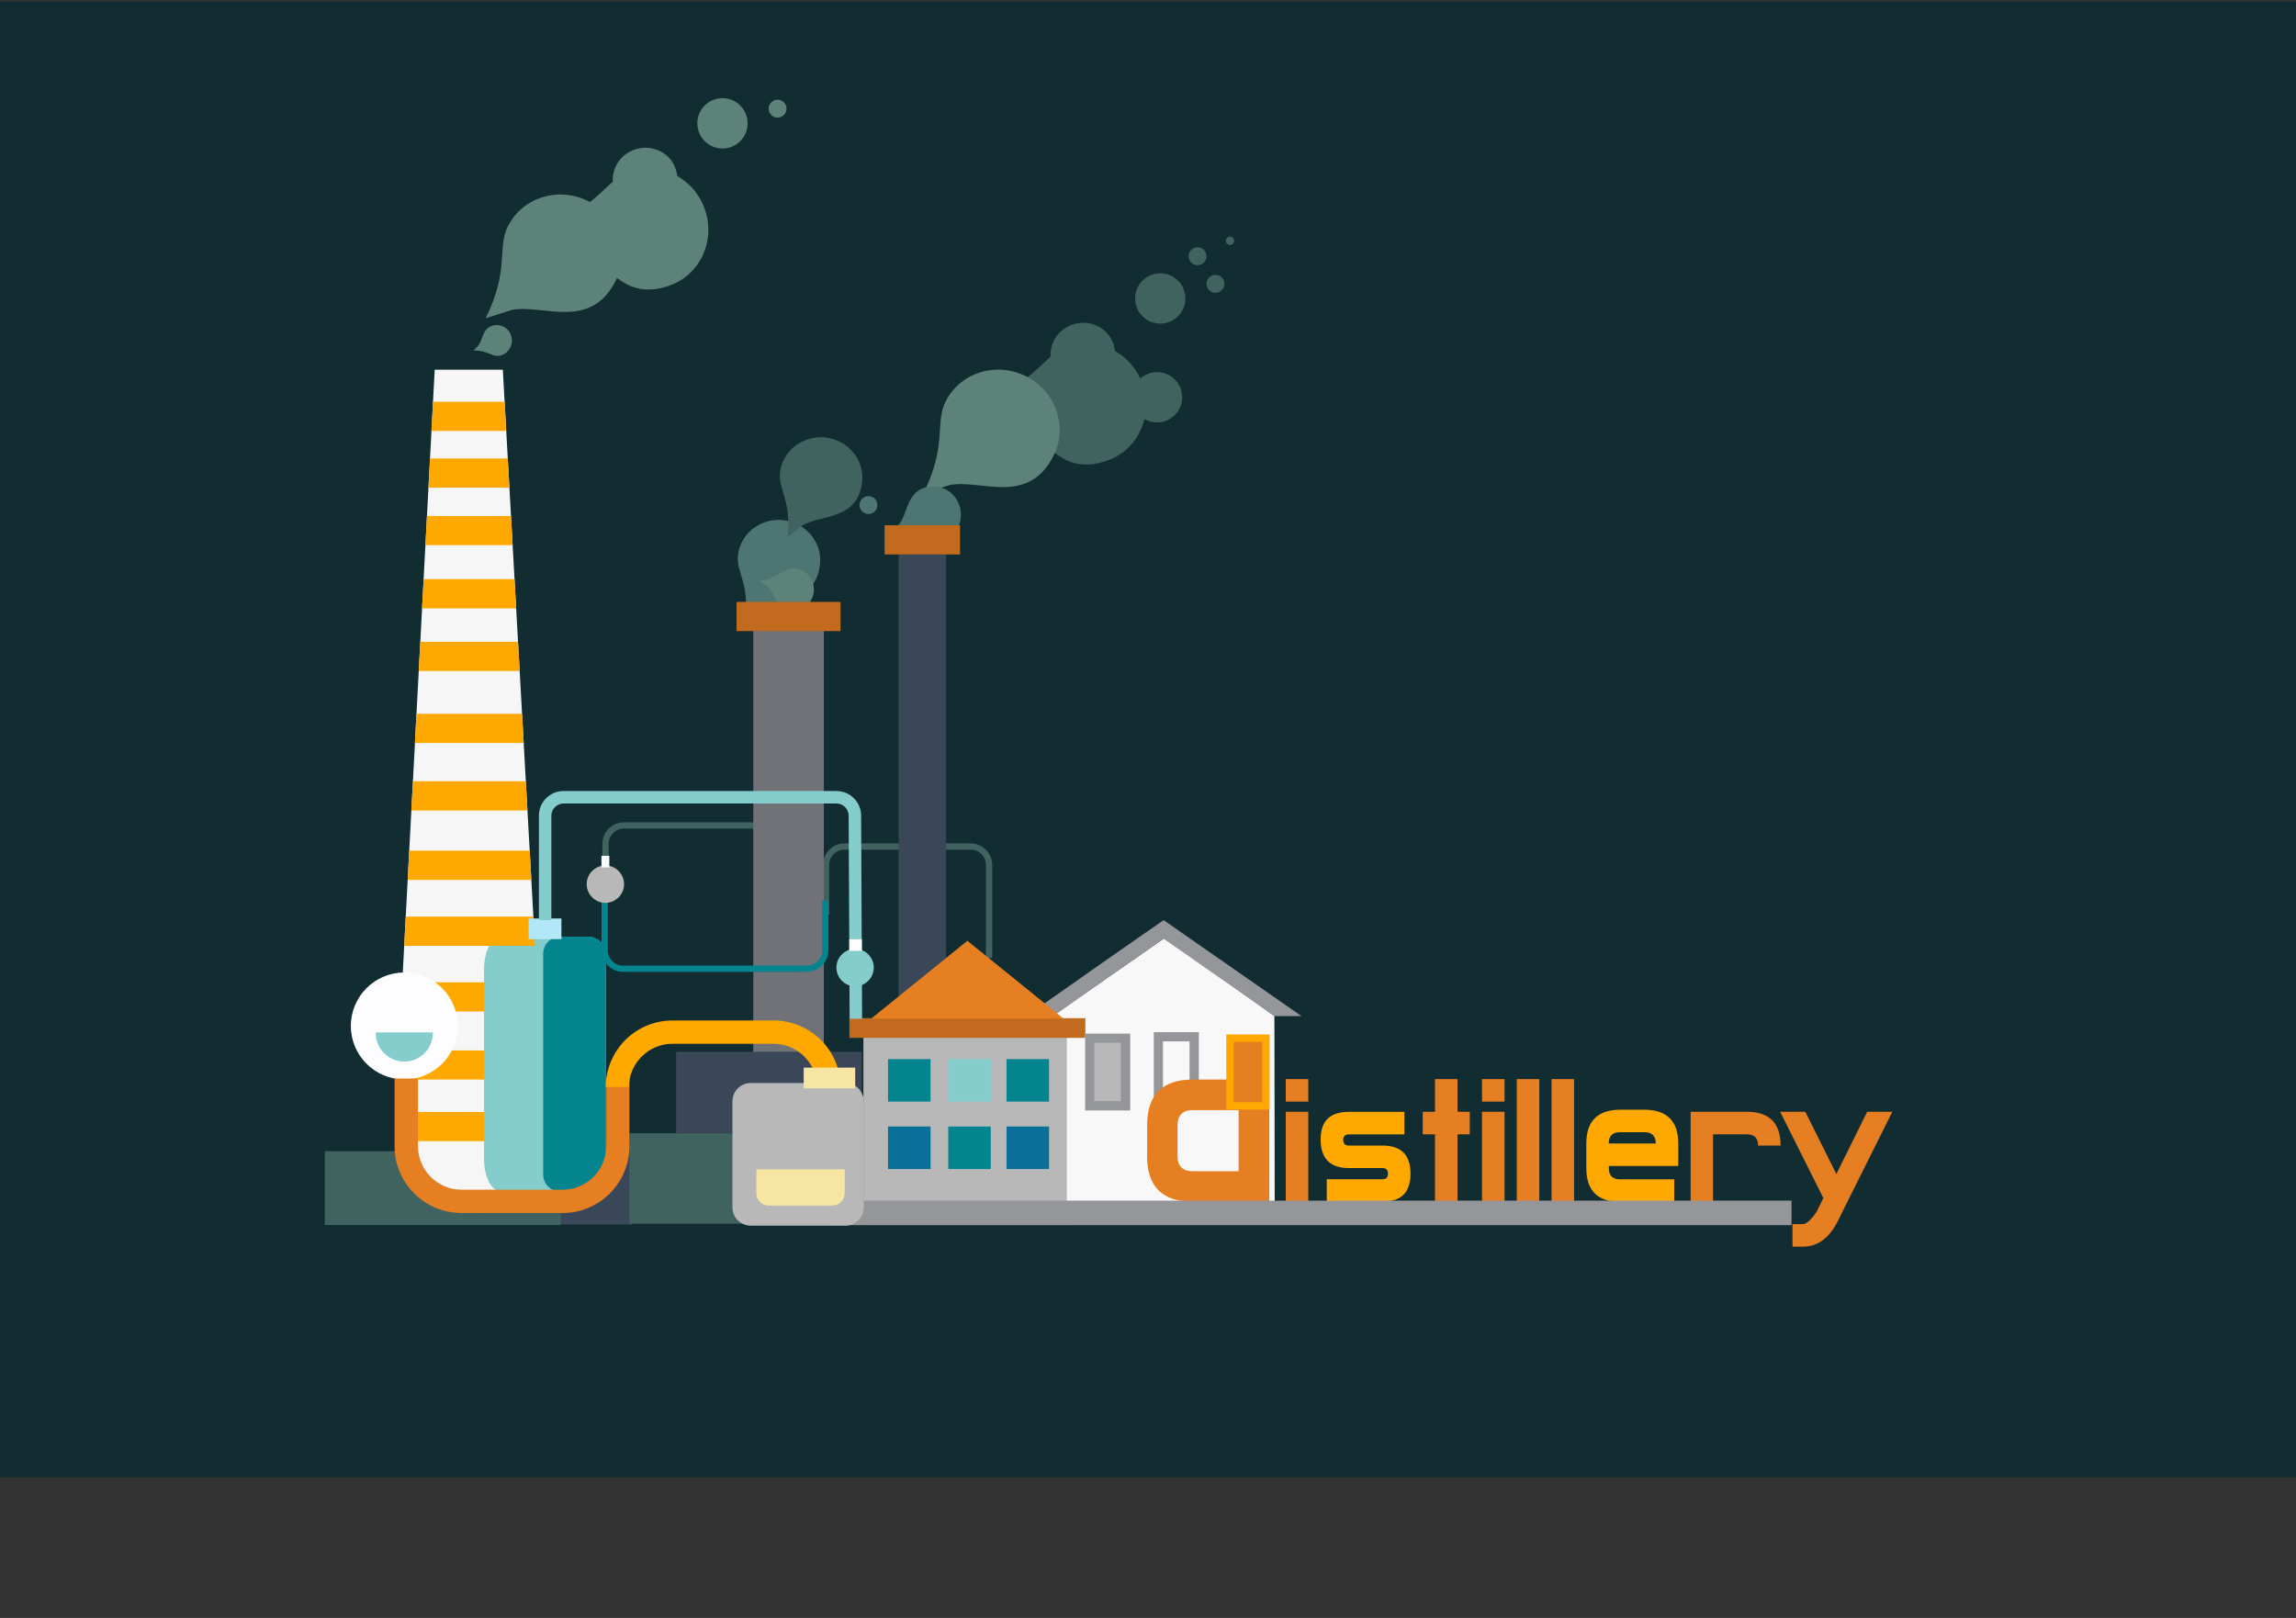 <?xml version="1.0" encoding="UTF-8"?>
<!DOCTYPE svg PUBLIC "-//W3C//DTD SVG 1.1//EN" "http://www.w3.org/Graphics/SVG/1.1/DTD/svg11.dtd">
<!-- Creator: CorelDRAW X6 -->
<svg xmlns="http://www.w3.org/2000/svg" xml:space="preserve" width="210mm" height="148mm" version="1.1" style="shape-rendering:geometricPrecision; text-rendering:geometricPrecision; image-rendering:optimizeQuality; fill-rule:evenodd; clip-rule:evenodd"
viewBox="0 0 21000 14800"
 xmlns:xlink="http://www.w3.org/1999/xlink">
 <rect x="0" y="0" width="21000" height="14800" fill="#333333" stroke="none"/>
 <defs>
  <style type="text/css">
   <![CDATA[
    .fil7 {fill:#04848F}
    .fil18 {fill:#0A6F99}
    .fil0 {fill:#122D31}
    .fil1 {fill:#3A4758}
    .fil2 {fill:#406360}
    .fil11 {fill:#4D7571}
    .fil12 {fill:#5D827A}
    .fil10 {fill:#717178}
    .fil6 {fill:#85CDCC}
    .fil19 {fill:#95969A}
    .fil22 {fill:#B2E7F8}
    .fil15 {fill:#B8B8B8}
    .fil13 {fill:#C26B1F}
    .fil20 {fill:#E67E22}
    .fil3 {fill:#F6F6F6}
    .fil21 {fill:#F7E6A3}
    .fil16 {fill:#F8F8F8}
    .fil5 {fill:#FDFDFF}
    .fil4 {fill:#FFA800}
    .fil24 {fill:#04848F;fill-rule:nonzero}
    .fil9 {fill:#406360;fill-rule:nonzero}
    .fil23 {fill:#85CDCC;fill-rule:nonzero}
    .fil17 {fill:#95969A;fill-rule:nonzero}
    .fil8 {fill:#E67E22;fill-rule:nonzero}
    .fil14 {fill:#FFA800;fill-rule:nonzero}
   ]]>
  </style>
 </defs>
 <g id="Слой_x0020_1">
  <g id="_808845872">
   <polygon class="fil0" points="-1109,13513 21391,13513 21391,13 -1109,13 "/>
   <polygon class="fil1" points="3967,11201 5784,11201 5784,10437 3967,10437 "/>
   <polygon class="fil2" points="2971,11206 5129,11206 5129,10531 2971,10531 "/>
   <polygon class="fil3" points="3976,3382 4599,3382 4970,10022 4895,11068 4335,11090 3748,10715 3624,10029 "/>
   <polygon class="fil4" points="4947,9609 4962,9875 3669,9875 3669,9609 "/>
   <polygon class="fil4" points="4912,8986 4927,9253 3669,9253 3669,9185 3679,8986 "/>
   <path class="fil5" d="M4187 9385c0,-270 -219,-489 -489,-489 -270,0 -489,219 -489,489 0,270 219,489 489,489 270,0 489,-219 489,-489z"/>
   <path class="fil6" d="M3959 9444c0,2 0,4 0,6 0,144 -117,261 -261,261 -144,0 -261,-117 -261,-261 0,-2 0,-4 0,-6l522 0z"/>
   <polygon class="fil4" points="4947,10172 4962,10439 3669,10439 3669,10172 "/>
   <polygon class="fil2" points="5758,11194 7882,11194 7882,10367 5758,10367 "/>
   <path class="fil6" d="M4583 8568l804 0c86,0 156,134 156,300l0 1732c0,166 -70,300 -156,300l-804 0c-86,0 -156,-134 -156,-300l0 -1732c0,-166 70,-300 156,-300z"/>
   <path class="fil7" d="M5124 8568l262 0c86,0 156,70 156,156l0 2020c0,86 -70,156 -156,156l-262 0c-86,0 -156,-70 -156,-156l0 -2020c0,-86 70,-156 156,-156z"/>
   <path class="fil8" d="M5757 9866l0 619c0,168 -69,321 -179,432 -111,111 -264,179 -432,179l-926 0c-168,0 -321,-69 -432,-179 -111,-111 -179,-264 -179,-432l0 -619 214 0 0 619c0,109 45,209 117,281 72,72 172,117 281,117l926 0c109,0 209,-45 281,-117 72,-72 117,-172 117,-281l0 -619 214 0 -2 0z"/>
   <polygon class="fil4" points="4878,8385 4893,8652 3697,8652 3711,8385 "/>
   <polygon class="fil4" points="4845,7782 4860,8049 3729,8049 3743,7782 "/>
   <polygon class="fil4" points="4809,7147 4824,7414 3762,7414 3777,7147 "/>
   <polygon class="fil4" points="4775,6529 4790,6796 3795,6796 3809,6529 "/>
   <polygon class="fil4" points="4738,5871 4753,6138 3830,6138 3844,5871 "/>
   <polygon class="fil4" points="4706,5298 4721,5565 3860,5565 3875,5298 "/>
   <polygon class="fil4" points="4674,4720 4689,4987 3891,4987 3905,4720 "/>
   <polygon class="fil4" points="4644,4194 4659,4461 3919,4461 3933,4194 "/>
   <polygon class="fil4" points="4615,3675 4630,3942 3946,3942 3961,3675 "/>
   <path class="fil9" d="M7527 8367l0 -455c0,-54 22,-103 58,-139 36,-36 85,-58 139,-58l1154 0c54,0 103,22 139,58 36,36 58,85 58,139l0 851 -57 0 0 -851c0,-38 -16,-73 -41,-99 -25,-25 -60,-41 -99,-41l-1154 0c-38,0 -73,16 -99,41 -25,25 -41,60 -41,99l0 455 -57 0z"/>
   <path class="fil9" d="M5510 8174l0 -455c0,-54 22,-103 58,-139 36,-36 85,-58 139,-58l1154 0c54,0 103,22 139,58 36,36 58,85 58,139l0 851 -57 0 0 -851c0,-38 -16,-73 -41,-99 -25,-25 -60,-41 -99,-41l-1154 0c-38,0 -73,16 -99,41 -25,25 -41,60 -41,99l0 455 -57 0z"/>
   <polygon class="fil10" points="6890,10189 7535,10189 7535,5740 6890,5740 "/>
   <path class="fil11" d="M6749 5082c-16,153 106,251 69,587l136 -106c169,-103 508,-45 546,-401 22,-200 -129,-381 -336,-404 -207,-22 -393,122 -415,323l0 1z"/>
   <path class="fil12" d="M7228 5201c-77,12 -109,85 -279,112l70 53c73,69 90,244 269,215 101,-16 170,-114 154,-219 -17,-105 -112,-177 -214,-161z"/>
   <polygon class="fil13" points="6737,5773 7688,5773 7688,5506 6737,5506 "/>
   <polygon class="fil1" points="8219,10188 8653,10188 8653,5072 8219,5072 "/>
   <path class="fil2" d="M9754 3173c-210,78 -259,302 -723,475l227 108c245,154 391,635 881,453 276,-103 414,-418 308,-704 -106,-286 -417,-434 -693,-332z"/>
   <path class="fil12" d="M8649 3672c-100,201 17,398 -203,841l240 -76c284,-56 719,196 952,-272 131,-264 17,-588 -256,-724 -273,-136 -601,-32 -733,232l0 -1z"/>
   <path class="fil11" d="M8539 4968c-105,0 -163,-90 -395,-90l82 -85c83,-107 68,-343 313,-343 138,0 250,116 250,259 0,143 -112,259 -250,259z"/>
   <path class="fil2" d="M9614 3297c24,118 138,162 190,422l76 -111c102,-117 368,-153 313,-428 -31,-155 -186,-254 -346,-221 -160,32 -264,184 -233,338z"/>
   <path class="fil2" d="M10842 2730c0,-127 -103,-230 -230,-230 -127,0 -230,103 -230,230 0,127 103,230 230,230 127,0 230,-103 230,-230z"/>
   <path class="fil2" d="M11199 2596c0,-45 -37,-82 -82,-82 -45,0 -82,37 -82,82 0,45 37,82 82,82 45,0 82,-37 82,-82z"/>
   <polygon class="fil13" points="8091,5072 8781,5072 8781,4805 8091,4805 "/>
   <polygon class="fil1" points="6184,10365 7882,10365 7882,9621 6184,9621 "/>
   <path class="fil14" d="M5540 9944c1,-167 69,-320 179,-430 111,-111 264,-179 432,-179l926 0c168,0 321,69 432,179 110,110 179,262 179,430l-214 0c-1,-108 -45,-207 -117,-279 -72,-72 -172,-117 -281,-117l-926 0c-109,0 -209,45 -281,117 -72,72 -116,170 -117,279l-214 0 2 0z"/>
   <polygon class="fil15" points="7897,11206 9799,11206 9799,9449 7897,9449 "/>
   <path class="fil16" d="M11660 11036l-1902 0 0 -1592 -63 -81 -70 -67 511 -356 511 -356 511 356 498 354c0,0 3,1589 3,1742l1 0z"/>
   <polygon class="fil16" points="10595,10103 10923,10103 10923,9484 10595,9484 "/>
   <path class="fil17" d="M10637 10060l243 0 0 -534 -243 0 0 534zm286 85l-328 0 -42 0 0 -42 0 -619 0 -42 42 0 328 0 42 0 0 42 0 619 0 42 -42 0z"/>
   <path class="fil8" d="M10491 10574c0,279 140,419 419,419l699 0 0 -1524 -279 0 0 406 -419 0c-279,0 -419,140 -419,419l0 279 -1 1zm838 140l-419 0c-93,0 -140,-47 -140,-140l0 -279c0,-93 47,-140 140,-140l419 0 0 559zm637 279l-206 0 0 -823 206 0 0 823zm0 -916l-206 0 0 -206 206 0 0 206zm1047 299l112 0 0 617 206 0 0 -617 112 0 0 -206 -112 0 0 -299 -206 0 0 299 -112 0 0 206zm748 617l-206 0 0 -823 206 0 0 823zm0 -916l-206 0 0 -206 206 0 0 206zm318 916l0 -1122 -206 0 0 1122 206 0zm318 0l0 -1122 -206 0 0 1122 206 0zm1271 0l0 -617 309 0c69,0 103,34 103,103l206 0c0,-206 -103,-309 -309,-309l-514 0 0 823 206 0 -1 0zm727 411l95 0 0 0c136,0 244,-80 323,-241l84 -170 411 -823 -230 0 -282 570 -284 -570 -230 0 395 789 -60 123c-52,77 -95,116 -129,116l-93 0 0 206z"/>
   <path class="fil14" d="M12901 10737c0,170 -85,255 -256,256l-510 0 0 -206 510 0c34,0 50,-17 50,-50 0,-35 -17,-52 -50,-52l-310 0c-171,-1 -256,-89 -256,-262 0,-168 85,-252 256,-252l510 0 0 206 -510 0c-32,0 -49,17 -50,50 1,35 18,52 50,52l310 0c171,0 256,86 256,258zm2449 -71l0 -206c0,-206 -105,-309 -314,-309l-213 0c-209,0 -314,103 -314,309l0 206 0 19c0,206 103,309 309,309l495 0 0 -206 -495 0c-69,0 -103,-34 -103,-103l0 -19 636 0 -1 0zm-636 -206c0,-69 34,-103 103,-103l224 0c69,0 103,34 103,103l-430 0z"/>
   <polygon class="fil13" points="7769,9494 9927,9494 9927,9314 7769,9314 "/>
   <polygon class="fil7" points="8122,10077 8511,10077 8511,9688 8122,9688 "/>
   <polygon class="fil18" points="8122,10694 8511,10694 8511,10305 8122,10305 "/>
   <polygon class="fil6" points="8673,10077 9062,10077 9062,9688 8673,9688 "/>
   <polygon class="fil7" points="8673,10694 9062,10694 9062,10305 8673,10305 "/>
   <polygon class="fil7" points="9206,10077 9595,10077 9595,9688 9206,9688 "/>
   <polygon class="fil18" points="9206,10694 9595,10694 9595,10305 9206,10305 "/>
   <polygon class="fil19" points="10643,8417 11154,8773 11904,9295 11659,9295 11154,8943 10643,8587 10131,8943 9653,9281 9486,9226 10131,8773 "/>
   <polygon class="fil15" points="9967,10116 10295,10116 10295,9497 9967,9497 "/>
   <path class="fil17" d="M10009 10073l243 0 0 -534 -243 0 0 534zm286 85l-328 0 -42 0 0 -42 0 -619 0 -42 42 0 328 0 42 0 0 42 0 619 0 42 -42 0z"/>
   <polygon class="fil20" points="11250,10116 11578,10116 11578,9497 11250,9497 "/>
   <path class="fil14" d="M11284 10082l260 0 0 -551 -260 0 0 551zm294 68l-328 0 -34 0 0 -34 0 -619 0 -34 34 0 328 0 34 0 0 34 0 619 0 34 -34 0z"/>
   <polygon class="fil19" points="7618,11207 16386,11207 16386,10983 7618,10983 "/>
   <path class="fil15" d="M6867 9907l865 0c93,0 168,75 168,168l0 969c0,93 -75,168 -168,168l-865 0c-93,0 -168,-75 -168,-168l0 -969c0,-93 75,-168 168,-168z"/>
   <polygon class="fil21" points="7351,9955 7822,9955 7822,9766 7351,9766 "/>
   <path class="fil21" d="M7726 10697l0 218c0,62 -51,113 -113,113l-582 0c-62,0 -113,-51 -113,-113l0 -218 808 0z"/>
   <path class="fil12" d="M4645 2070c-100,201 17,398 -203,841l240 -76c284,-56 719,196 952,-272 131,-264 17,-588 -256,-724 -273,-136 -601,-32 -733,232l0 -1z"/>
   <path class="fil12" d="M4546 3255c-57,0 -89,-49 -215,-49l45 -46c45,-58 37,-186 170,-186 75,0 136,63 136,141 0,78 -61,141 -136,141l0 -1z"/>
   <polygon class="fil22" points="4835,8591 5135,8591 5135,8402 4835,8402 "/>
   <path class="fil23" d="M5155 7236l2496 0c62,0 118,25 159,66 41,41 66,97 66,159l9 1858 -114 0 -9 -1858c0,-31 -13,-58 -33,-78 -20,-20 -48,-33 -78,-33l-2496 0c-31,0 -58,13 -79,33 -20,20 -33,48 -33,78l0 955 -114 0 0 -955c0,-62 25,-118 66,-159 41,-41 97,-66 159,-66l1 0z"/>
   <path class="fil24" d="M7577 8238l0 455c0,54 -22,103 -58,139 -36,36 -85,58 -139,58l-1681 0c-54,0 -103,-22 -139,-58 -36,-36 -58,-85 -58,-139l0 -455 57 0 0 455c0,38 16,73 41,99 25,25 60,41 99,41l1681 0c38,0 73,-16 99,-41 25,-25 41,-60 41,-99l0 -455 57 0z"/>
   <polygon class="fil20" points="8848,8606 9288,8962 9728,9318 8848,9318 7968,9318 8408,8962 "/>
   <path class="fil15" d="M5708 8088c0,-94 -77,-171 -171,-171 -94,0 -171,77 -171,171 0,94 77,171 171,171 94,0 171,-77 171,-171z"/>
   <polygon class="fil5" points="5501,7935 5573,7935 5573,7829 5501,7829 "/>
   <path class="fil12" d="M5750 1572c-210,78 -259,302 -723,475l227 108c245,154 391,635 881,453 276,-103 414,-418 308,-704 -106,-286 -417,-434 -693,-332z"/>
   <path class="fil12" d="M5610 1696c24,118 138,162 190,422l76 -111c102,-117 368,-153 313,-428 -31,-155 -186,-254 -346,-221 -160,32 -264,184 -233,338z"/>
   <path class="fil12" d="M6838 1128c0,-127 -103,-230 -230,-230 -127,0 -230,103 -230,230 0,127 103,230 230,230 127,0 230,-103 230,-230z"/>
   <path class="fil12" d="M7194 994c0,-45 -37,-82 -82,-82 -45,0 -82,37 -82,82 0,45 37,82 82,82 45,0 82,-37 82,-82z"/>
   <path class="fil2" d="M7134 4326c-16,153 106,251 69,587l136 -106c169,-103 508,-45 546,-401 22,-200 -129,-381 -336,-404 -207,-22 -393,122 -415,323l0 1z"/>
   <path class="fil2" d="M10813 3634c0,-127 -103,-230 -230,-230 -127,0 -230,103 -230,230 0,127 103,230 230,230 127,0 230,-103 230,-230z"/>
   <path class="fil2" d="M11035 2344c0,-45 -37,-82 -82,-82 -45,0 -82,37 -82,82 0,45 37,82 82,82 45,0 82,-37 82,-82z"/>
   <path class="fil2" d="M11288 2203c0,-21 -17,-38 -38,-38 -21,0 -38,17 -38,38 0,21 17,38 38,38 21,0 38,-17 38,-38z"/>
   <path class="fil11" d="M8025 4620c0,-45 -37,-82 -82,-82 -45,0 -82,37 -82,82 0,45 37,82 82,82 45,0 82,-37 82,-82z"/>
   <path class="fil6" d="M7992 8851c0,-94 -77,-171 -171,-171 -94,0 -171,77 -171,171 0,94 77,171 171,171 94,0 171,-77 171,-171z"/>
   <polygon class="fil5" points="7768,8698 7883,8698 7883,8592 7768,8592 "/>
  </g>
 </g>
</svg>
